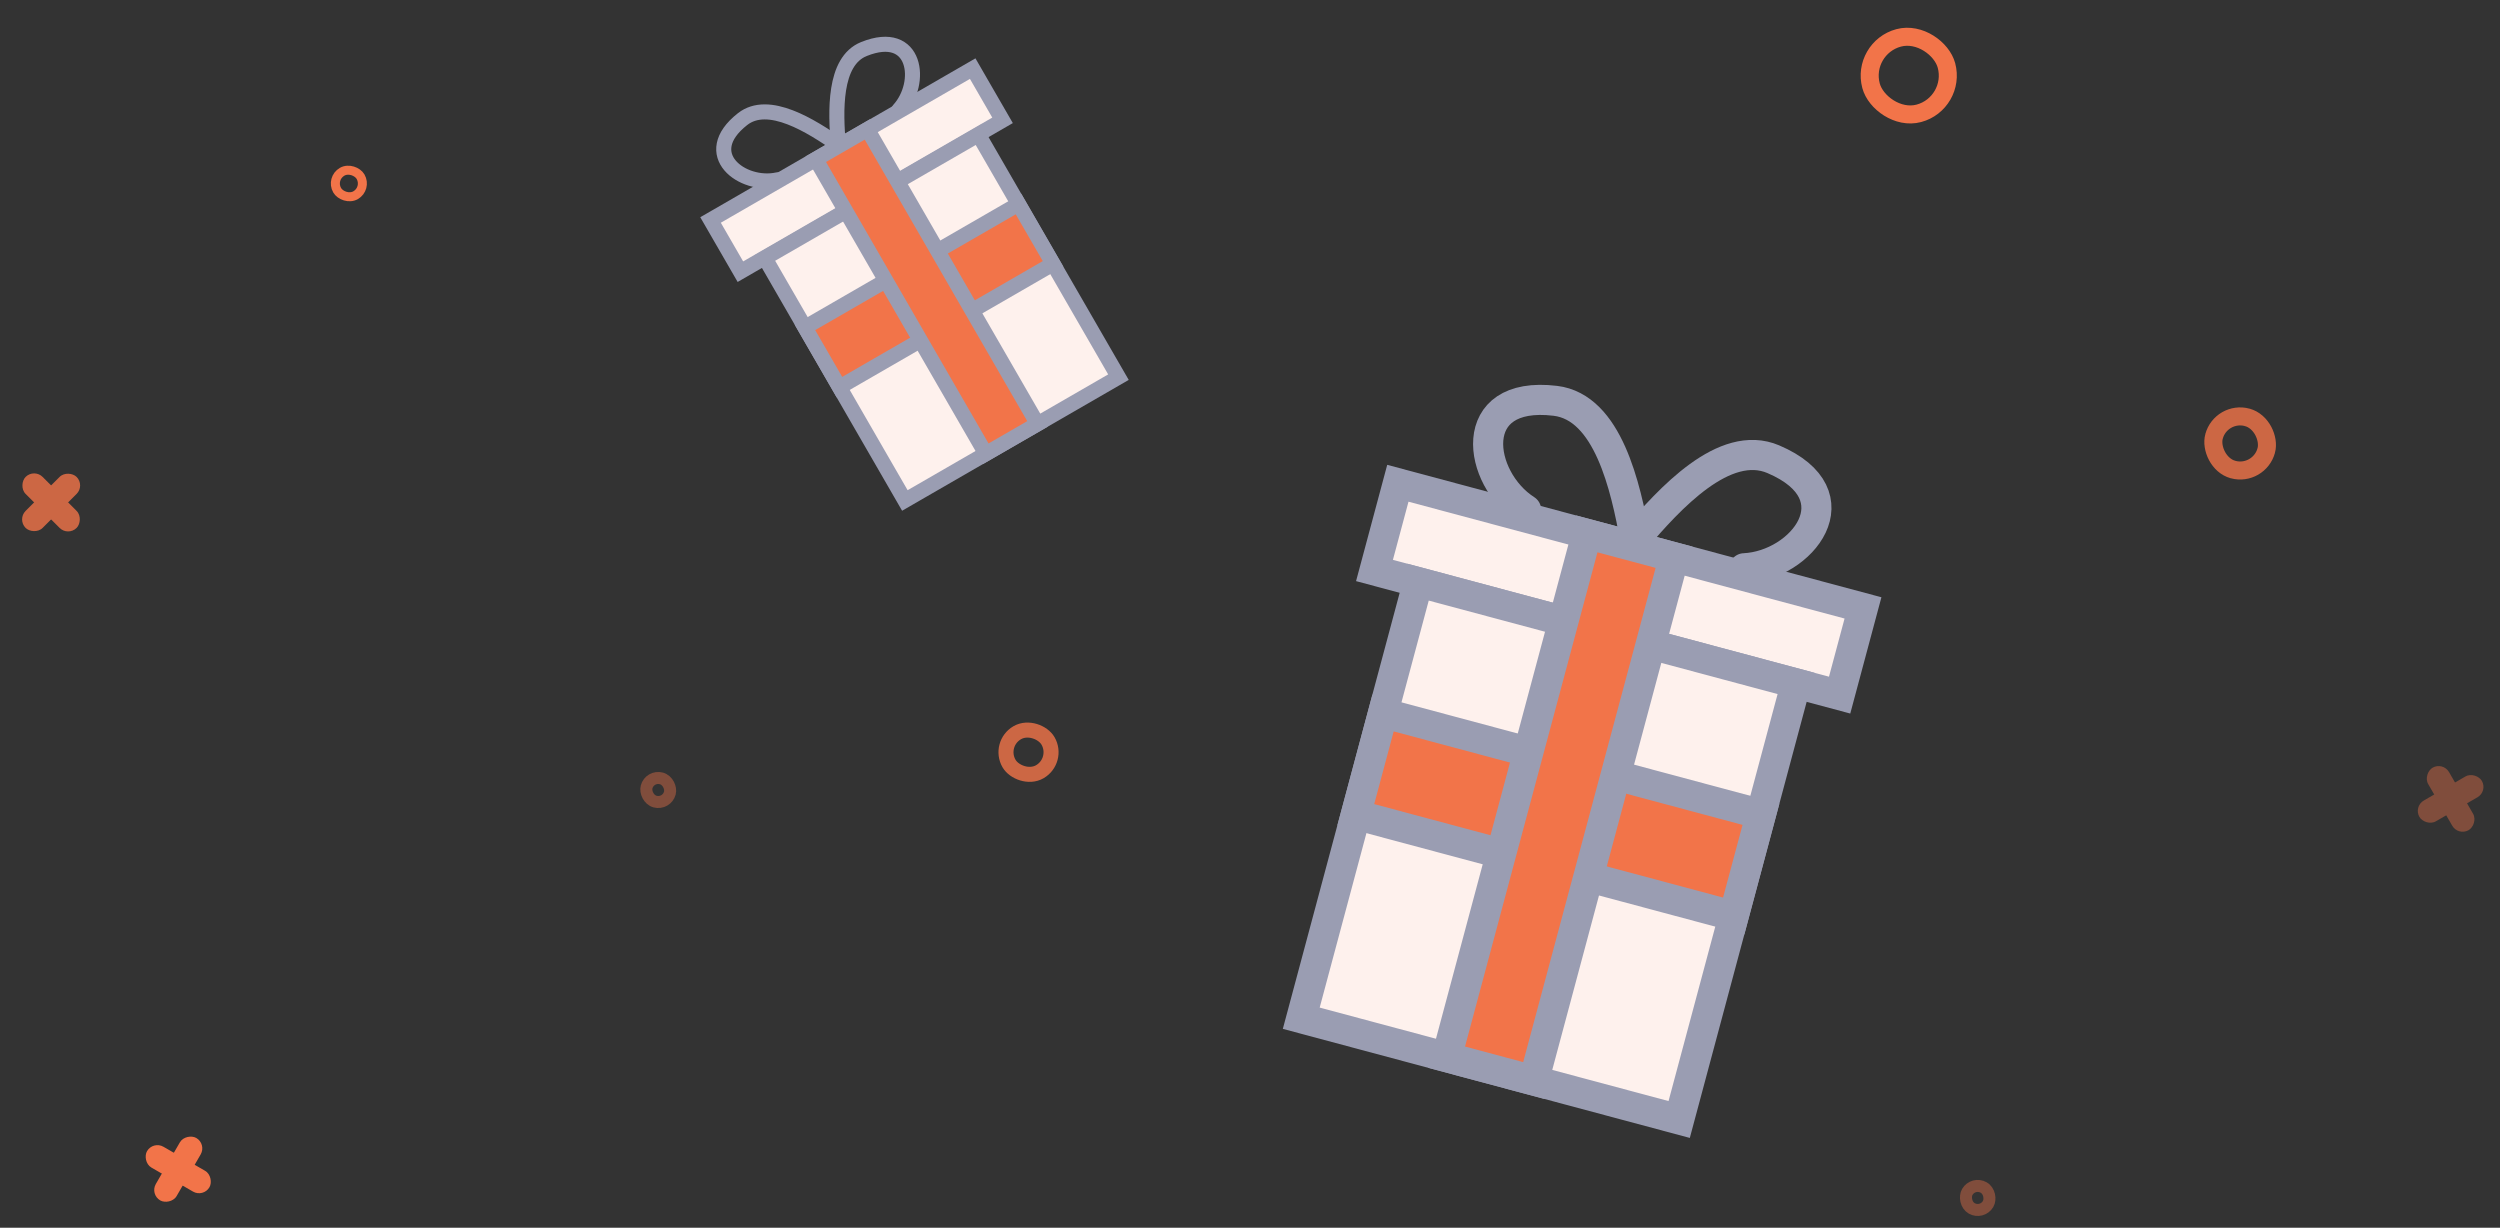 <svg width="281" height="138" viewBox="0 0 281 138" fill="none" xmlns="http://www.w3.org/2000/svg">
<rect x="0" y="0" width="281" height="138" fill="#333333" stroke="none"/>
<rect x="157.119" y="54.319" width="54.126" height="10.149" transform="rotate(15 157.119 54.319)" fill="#FEF1ED" stroke="#9A9DB2" stroke-width="3.383"/>
<rect x="159.394" y="65.435" width="43.977" height="50.743" transform="rotate(15 159.394 65.435)" fill="#FEF1ED" stroke="#9A9DB2" stroke-width="3.383"/>
<rect x="194.869" y="102.958" width="43.977" height="11.84" transform="rotate(-165 194.869 102.958)" fill="#F27449" stroke="#9A9DB2" stroke-width="3.383"/>
<path d="M171.535 57.306C166.055 53.794 164.587 43.819 174.818 45.052C180.755 45.768 182.724 54.759 183.788 60.589" stroke="#9A9DB2" stroke-width="3.383" stroke-linecap="round" stroke-linejoin="round"/>
<path d="M196.042 63.872C202.544 63.571 208.803 55.667 199.326 51.619C193.826 49.27 187.626 56.072 183.789 60.589" stroke="#9A9DB2" stroke-width="3.383" stroke-linecap="round" stroke-linejoin="round"/>
<rect x="188.162" y="62.636" width="60.892" height="10.149" transform="rotate(105 188.162 62.636)" fill="#F27449" stroke="#9A9DB2" stroke-width="3.383"/>
<path d="M87.402 20.212C83.454 21.076 78.428 17.34 83.463 13.389C86.384 11.096 91.197 14.18 94.225 16.273" stroke="#9A9DB2" stroke-width="1.691" stroke-linecap="round" stroke-linejoin="round"/>
<path d="M101.047 12.334C103.77 9.346 103.047 3.126 97.108 5.51C93.661 6.894 93.926 12.604 94.224 16.273" stroke="#9A9DB2" stroke-width="1.691" stroke-linecap="round" stroke-linejoin="round"/>
<rect x="79.865" y="24.725" width="34.024" height="6.712" transform="rotate(-30 79.865 24.725)" fill="#FEF1ED" stroke="#9A9DB2" stroke-width="1.691"/>
<rect x="85.973" y="29.001" width="27.721" height="31.468" transform="rotate(-30 85.973 29.001)" fill="#FEF1ED" stroke="#9A9DB2" stroke-width="1.691"/>
<rect x="118.361" y="29.657" width="27.721" height="7.763" transform="rotate(150 118.361 29.657)" fill="#F27449" stroke="#9A9DB2" stroke-width="1.691"/>
<rect x="97.504" y="14.541" width="38.225" height="6.712" transform="rotate(60 97.504 14.541)" fill="#F27449" stroke="#9A9DB2" stroke-width="1.691"/>
<rect x="17.201" y="128.22" width="8.105" height="2.702" rx="1.351" transform="rotate(30 17.201 128.22)" fill="#F27449"/>
<rect x="16.84" y="134.251" width="8.105" height="2.702" rx="1.351" transform="rotate(-60 16.84 134.251)" fill="#F27449"/>
<g opacity="0.8">
<rect x="1.924" y="58.382" width="8.105" height="2.702" rx="1.351" transform="rotate(-45 1.924 58.382)" fill="#F27449"/>
<rect x="7.655" y="60.292" width="8.105" height="2.702" rx="1.351" transform="rotate(-135 7.655 60.292)" fill="#F27449"/>
</g>
<g opacity="0.4">
<rect x="271.266" y="90.653" width="8.105" height="2.702" rx="1.351" transform="rotate(-30 271.266 90.653)" fill="#F27449"/>
<rect x="276.307" y="93.982" width="8.105" height="2.702" rx="1.351" transform="rotate(-120 276.307 93.982)" fill="#F27449"/>
</g>
<rect x="209.167" y="5.394" width="8.78" height="8.78" rx="4.39" transform="rotate(-15 209.167 5.394)" stroke="#F27449" stroke-width="2.026"/>
<g opacity="0.8">
<rect x="249.643" y="46.122" width="6.079" height="6.079" rx="3.039" transform="rotate(15 249.643 46.122)" stroke="#F27449" stroke-width="2.026"/>
<rect x="112.146" y="83.622" width="5.066" height="5.066" rx="2.533" transform="rotate(-30 112.146 83.622)" stroke="#F27449" stroke-width="1.689"/>
</g>
<rect x="37.137" y="20.067" width="3.039" height="3.039" rx="1.52" transform="rotate(-30 37.137 20.067)" stroke="#F27449" stroke-width="1.013"/>
<g opacity="0.4">
<rect x="221.8" y="132.804" width="2.702" height="2.702" rx="1.351" transform="rotate(30 221.8 132.804)" stroke="#F27449" stroke-width="1.351"/>
<rect x="73.03" y="87.141" width="2.702" height="2.702" rx="1.351" transform="rotate(15 73.03 87.141)" stroke="#F27449" stroke-width="1.351"/>
</g>
</svg>
